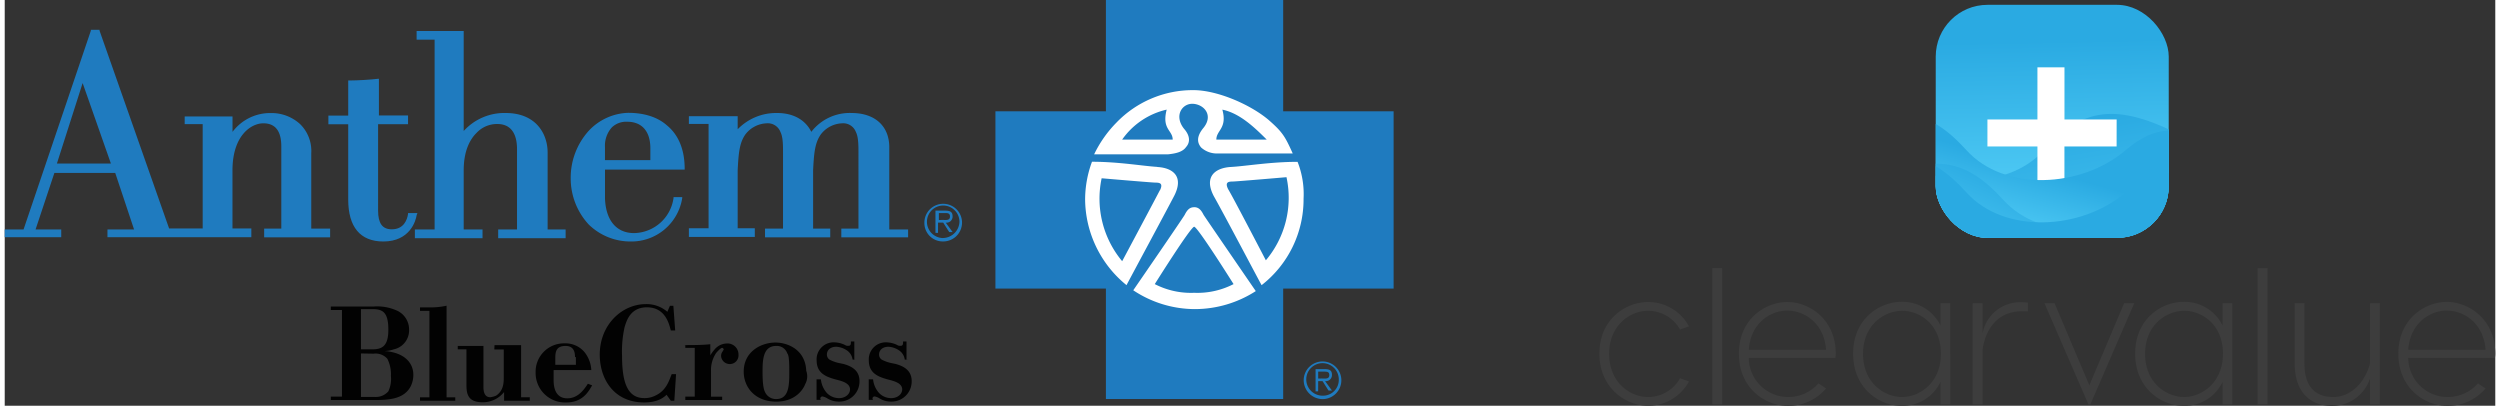 <svg xmlns="http://www.w3.org/2000/svg" xmlns:xlink="http://www.w3.org/1999/xlink" viewBox="0 0 572.8 93.32" width="573" height="93"><rect x="0" y="0" width="572.8" height="93.32" fill="#333333" stroke="none"/><defs><style>.cls-1{fill:none;}.cls-2{fill:url(#New_Gradient_Swatch_6);}.cls-3{clip-path:url(#clip-path);}.cls-4{fill:url(#New_Gradient_Swatch_6-2);}.cls-5{fill:#fff;}.cls-6{fill:url(#linear-gradient);}.cls-7{fill:url(#linear-gradient-2);}.cls-8{fill:#2aaae2;}.cls-9{fill:#3d3d3d;}.cls-10{fill:#020202;}.cls-11{fill:#1f7bbf;}</style><linearGradient id="New_Gradient_Swatch_6" x1="471.12" y1="38.93" x2="470.53" y2="9.44" gradientUnits="userSpaceOnUse"><stop offset="0" stop-color="#4ac6f2"/><stop offset="1" stop-color="#2aaae2"/></linearGradient><clipPath id="clip-path"><rect class="cls-1" x="444.11" y="1.11" width="53.59" height="53.59" rx="11.91" ry="11.91"/></clipPath><linearGradient id="New_Gradient_Swatch_6-2" x1="462.02" y1="64.12" x2="456.36" y2="31.07" xlink:href="#New_Gradient_Swatch_6"/><linearGradient id="linear-gradient" x1="458.73" y1="50.47" x2="462.53" y2="37.16" xlink:href="#New_Gradient_Swatch_6"/><linearGradient id="linear-gradient-2" x1="50.55" y1="62.66" x2="43.24" y2="45.41" gradientTransform="matrix(-1, 0, 0, 1, 514.92, 0)" xlink:href="#New_Gradient_Swatch_6"/></defs><title>clear_value_logo</title><g id="Layer_2" data-name="Layer 2"><g id="Layer_1-2" data-name="Layer 1"><rect class="cls-2" x="444.11" y="1.11" width="53.59" height="53.59" rx="11.91" ry="11.91"/><g class="cls-3"><path class="cls-4" d="M501.34,31.56c-15.88-8.39-23.67-6.59-32.36,3s-26.37,8.69-36.56,0-15.88-2.1-15.88-2.1V60.72h84.8Z"/><path class="cls-5" d="M485.71,33.69h-12V45.24H467.5V33.69H456V27.48H467.5v-12h6.22v12h12Z"/><path class="cls-6" d="M418.83,31.56c15.88-8.39,23.67-6.59,32.36,3s26.37,8.69,36.56,0,15.88-2.1,15.88-2.1V51.9h-84.8Z"/><path class="cls-7" d="M427.31,43c15.88-8.39,23.67-6.59,32.36,3s26.37,8.69,36.56,0,15.88-2.1,15.88-2.1V57.09h-84.8Z"/><path class="cls-8" d="M418.83,41.28c15.88-8.39,23.67-6.59,32.36,3s26.37,8.69,36.56,0,15.88-2.1,15.88-2.1V55.36h-84.8Z"/></g><path class="cls-9" d="M387.36,75.06l-2.06.72a8.42,8.42,0,0,0-7.39-4.3c-3.89,0-8.91,3.13-8.91,9.89s5,9.94,8.91,9.94A8.42,8.42,0,0,0,385.3,87l2.06.72a10.65,10.65,0,0,1-9.45,5.6c-4.92,0-11.15-3.94-11.15-12S373,69.46,377.92,69.46A10.65,10.65,0,0,1,387.36,75.06Z"/><path class="cls-9" d="M395,93h-2.28V61.67H395Z"/><path class="cls-9" d="M421.12,81.37a5.58,5.58,0,0,1-.09.94H401.11a9.07,9.07,0,0,0,8.91,9,9.24,9.24,0,0,0,7.12-3.13l1.75,1.16a11.37,11.37,0,0,1-8.86,4c-5,0-11.19-3.94-11.19-12S405,69.46,410,69.46,421.12,73.4,421.12,81.37Zm-20-.94h17.77c-.45-6.18-5.06-9-8.91-9S401.56,74.25,401.11,80.43Z"/><path class="cls-9" d="M445.21,74.88V69.73h2.24V93h-2.24V87.82a9.62,9.62,0,0,1-9,5.51c-5,0-11.1-3.94-11.1-12s6.13-11.91,11.1-11.91A9.69,9.69,0,0,1,445.21,74.88Zm-17.82,6.49c0,6.8,5,9.94,9,9.94s8.91-3.27,8.91-9.94c0-6.85-4.92-9.89-8.91-9.89S427.39,74.61,427.39,81.37Z"/><path class="cls-9" d="M465.31,69.6v2c-.54,0-.94,0-1.52,0-4.61,0-8.06,3.09-8.91,8.82V93h-2.28V69.73h2.28v7a8.74,8.74,0,0,1,9-7.21C464.37,69.51,464.77,69.55,465.31,69.6Z"/><path class="cls-9" d="M479.68,93h-.45L469.11,69.73h2.33l8,18.89,8-18.89h2.33Z"/><path class="cls-9" d="M510.08,74.88V69.73h2.24V93h-2.24V87.82a9.62,9.62,0,0,1-9,5.51c-5,0-11.1-3.94-11.1-12s6.13-11.91,11.1-11.91A9.69,9.69,0,0,1,510.08,74.88Zm-17.82,6.49c0,6.8,5,9.94,9,9.94s8.91-3.27,8.91-9.94c0-6.85-4.92-9.89-8.91-9.89S492.26,74.61,492.26,81.37Z"/><path class="cls-9" d="M520.42,93h-2.28V61.67h2.28Z"/><path class="cls-9" d="M546.25,69.73V93H544V87a9.18,9.18,0,0,1-8.73,6.36c-4.52,0-8.6-2.69-8.6-9.76V69.73h2.24V83.61c0,5.51,2.69,7.7,6.63,7.7,4.43,0,7.52-3.94,8.46-7.75V69.73Z"/><path class="cls-9" d="M572.8,81.37a5.58,5.58,0,0,1-.09.94H552.78a9.07,9.07,0,0,0,8.91,9,9.24,9.24,0,0,0,7.12-3.13l1.75,1.16a11.37,11.37,0,0,1-8.86,4c-5,0-11.19-3.94-11.19-12s6.18-11.91,11.15-11.91S572.8,73.4,572.8,81.37Zm-20-.94h17.77c-.45-6.18-5.06-9-8.91-9S553.23,74.25,552.78,80.43Z"/><path class="cls-10" d="M74.84,70.5h10a11,11,0,0,1,5.51,1A4.77,4.77,0,0,1,93,75.82a4.47,4.47,0,0,1-3.54,4.53,7.08,7.08,0,0,1-2.17.39,9.88,9.88,0,0,1,2.36.39c2.17.59,4.33,2.17,4.33,5.12a6.06,6.06,0,0,1-.59,2.56C91.77,92,87.83,92,84.68,92H75v-.79h2.56V71.29H75V70.5Zm7.09.79v9.06h2.56c2.36,0,3.74-.79,3.74-4.53,0-4.14-1.38-4.73-3.74-4.73H81.93Zm0,10v10h3.15A3.81,3.81,0,0,0,88.23,90a6.75,6.75,0,0,0,.59-3.54A7.81,7.81,0,0,0,88,82.52a3.59,3.59,0,0,0-3.15-1.18Z"/><path class="cls-10" d="M95.51,70.7h2.76a17.34,17.34,0,0,0,3.35-.39V91.38h2v.79H95.51v-.79h2.17V71.49H95.51Z"/><path class="cls-10" d="M112.65,79.37h6.11v12h2v.79h-5.91v-2a6.24,6.24,0,0,1-4.92,2.36c-3.74,0-3.74-2.36-3.74-4.33V80.35h-2v-.79h5.91V89c0,1,.2,2.36,1.58,2.36A5,5,0,0,0,113,91c1.77-1.18,1.77-3,1.77-4.33v-6.3h-2.17Z"/><path class="cls-10" d="M135.1,88.62c-.79,1.38-2.17,3.94-5.91,3.94a6.78,6.78,0,0,1-7.09-6.89,6.52,6.52,0,0,1,6.7-6.7,5.7,5.7,0,0,1,4.53,2,7.24,7.24,0,0,1,1.58,4.14h-8.67v2.36c0,1.18.2,4.14,3.15,4.14,2.56,0,3.94-2.17,4.73-3.35Zm-3.94-6.5c0-1-.2-2.56-2.17-2.56-2.17,0-2.36,1.38-2.36,2.76v1.58h4.73V82.12Z"/><path class="cls-10" d="M154.2,76h-1c-.39-1.38-1.18-5.32-5.51-5.32-3.94,0-4.73,3.35-5.12,4.53a25.7,25.7,0,0,0-.59,6.7c0,6.3,1.38,9.65,5.12,9.65a5.45,5.45,0,0,0,2.56-.59c2.56-1.18,3.15-3.54,3.74-4.92h1L154,92.17h-.79l-1-1.38c-.59.59-2,1.77-5.12,1.77-7.09,0-10.24-5.51-10.24-11,0-6.89,5.12-11.62,10.63-11.62a7.3,7.3,0,0,1,4.92,1.77l.59-1.38h.79Z"/><path class="cls-10" d="M156.17,79.37c2,0,4.14,0,6.11-.2v2.56a8.34,8.34,0,0,1,1-1.38A3.76,3.76,0,0,1,166,79a2.53,2.53,0,0,1,2.76,2.56,2,2,0,0,1-2,2.17,2,2,0,0,1-2-1.77,1.66,1.66,0,0,1,.39-1.18c0-.2.2-.2.2-.39A.42.42,0,0,0,165,80c-.39,0-1.38,1.18-1.38,1.18a7,7,0,0,0-1.18,4.14v5.91H165V92h-8.47v-.79h2.17V80h-2.17v-.59Z"/><path class="cls-10" d="M184.14,88.23c-.39,1.18-2.17,4.14-6.7,4.14-4.92,0-7.48-3.35-7.48-6.89,0-4.73,4.14-6.7,7.29-6.7,2.76,0,6.89,1.58,7.09,6.5a3.72,3.72,0,0,1-.2,3M180,81.33a2.54,2.54,0,0,0-2.56-1.77c-3,0-3.15,3.15-3.15,5.91,0,3.54.39,4.33.59,4.73a2.74,2.74,0,0,0,2.56,1.58c3,0,3-3.35,3-6.3,0-3.35-.2-3.74-.39-4.14"/><path class="cls-10" d="M195.75,82.71H195a3,3,0,0,0-1.38-2.17,4.83,4.83,0,0,0-2.36-.79c-1.38,0-2.17.79-2.17,1.77a1.4,1.4,0,0,0,.59,1.18,8.53,8.53,0,0,0,2.17.79l1,.2c1.38.39,3.74,1.18,3.74,3.94a4.63,4.63,0,0,1-4.73,4.73,5,5,0,0,1-2.76-.79,3.33,3.33,0,0,0-1-.39.47.47,0,0,0-.39.79h-1V87.24h1a5.57,5.57,0,0,0,1.38,3.15,3.89,3.89,0,0,0,2.76,1.18c1.58,0,2.56-1,2.56-2,0-1.58-2.17-2-3.54-2.36-2-.59-4.14-1.38-4.14-4.33a3.91,3.91,0,0,1,4.14-4.14,5.83,5.83,0,0,1,2.36.59,1.18,1.18,0,0,0,.79.2c.59,0,.59-.39.59-1h.79v4.14Z"/><path class="cls-10" d="M208,82.71h-1a3,3,0,0,0-1.38-2.17,4.83,4.83,0,0,0-2.36-.79c-1.38,0-2.17.79-2.17,1.77a1.4,1.4,0,0,0,.59,1.18,8.53,8.53,0,0,0,2.17.79l1,.2c1.38.39,3.74,1.18,3.74,3.94a4.63,4.63,0,0,1-4.73,4.73,5,5,0,0,1-2.76-.79,3.33,3.33,0,0,0-1-.39.47.47,0,0,0-.39.79h-1V87.24h1a5.57,5.57,0,0,0,1.38,3.15,3.89,3.89,0,0,0,2.76,1.18c1.58,0,2.56-1,2.56-2,0-1.58-2.17-2-3.54-2.36-2-.59-4.14-1.38-4.14-4.33a3.91,3.91,0,0,1,4.14-4.14,5.83,5.83,0,0,1,2.36.59,1.18,1.18,0,0,0,.79.2c.59,0,.59-.39.59-1h.79v4.14Z"/><path class="cls-11" d="M303.08,91a3.74,3.74,0,1,1,3.74-3.74A3.62,3.62,0,0,1,303.08,91m0,.79a4.33,4.33,0,1,0-4.33-4.33,4.37,4.37,0,0,0,4.33,4.33m-1-4.14h1l1.38,2.17h.79l-1.58-2.17a1.4,1.4,0,0,0,1.58-1.38c0-1-.39-1.38-1.77-1.38h-2V90h.59Zm0-.59V85.47h1.38c.59,0,1.18,0,1.18.79,0,1-1,.79-1.77.79Z"/><polygon class="cls-11" points="319.43 25.6 294.03 25.6 294.03 0 253.26 0 253.26 25.6 227.85 25.6 227.85 66.37 253.26 66.37 253.26 91.77 294.03 91.77 294.03 66.37 319.43 66.37 319.43 25.6"/><path class="cls-5" d="M297.37,37.22c-6.3,0-12,1-15.36,1.18-3.54.2-6.3,2.17-3.94,6.7,2.56,4.53,10.63,19.89,11,20.48a25,25,0,0,0,9.65-19.89,20.18,20.18,0,0,0-1.38-8.47m-7.29,22.65s-7.68-14.77-8.67-16.35c-.79-1.58,0-1.77,1-1.77.79,0,12.41-1,12.41-1a22.28,22.28,0,0,1-4.73,19.1m-25-21.47c-3.35-.2-8.86-1.18-15-1.18a25.07,25.07,0,0,0-1.58,8.67A25.64,25.64,0,0,0,258,65.58c1.58-3,8.67-16.15,10.83-20.28,2.56-4.73-.2-6.7-3.74-6.89m.59,5.32C264.88,45.3,257,60.07,257,60.07A22.46,22.46,0,0,1,252.28,41s11.62,1,12.41,1c1,0,1.77.2,1,1.77m5.91-9.85c1-1,1.18-2.56-.39-4.33-2.36-3-.39-5.91,2.17-5.71s4.73,2.76,2.17,5.71c-1.38,1.77-1.38,3.15-.39,4.33a5.39,5.39,0,0,0,3.74,1.38h17.33c-1.77-3.94-2.36-4.92-5.51-7.68-4.14-3.54-11.82-6.89-17.33-6.89a24.38,24.38,0,0,0-17.72,7.48,27,27,0,0,0-5.12,7.29h16.94c2-.2,3.35-.59,4.14-1.58M280,25.21c3.94.79,7.29,3.94,10.24,6.89H278.66c0-2.17,2.56-2.56,1.38-6.89m-12.8,0c-1.18,4.53,1.38,4.73,1.38,6.89H257a17.18,17.18,0,0,1,10.24-6.89m6.3,22.45c-1,0-1.58.59-2.17,1.77-.59,1-9.65,14.18-11.82,17.33a25.6,25.6,0,0,0,14.18,4.33,25.91,25.91,0,0,0,14-4.14s-11.23-16.35-12-17.53c-.59-1.18-1.18-1.77-2.17-1.77m0,19.69a18.14,18.14,0,0,1-9.06-2s8.27-13.19,9.06-13.19,9.06,13.19,9.06,13.19a18.14,18.14,0,0,1-9.06,2"/><path class="cls-11" d="M152.43,28.95c-2.17-2-5.32-3-9.06-3a12.94,12.94,0,0,0-9.06,4.14A16.07,16.07,0,0,0,130.17,41a15.57,15.57,0,0,0,4.14,10.63A13.72,13.72,0,0,0,144,55.54a11.82,11.82,0,0,0,11.82-10v-.2h-2v.2a9.35,9.35,0,0,1-9.06,8.07c-4.14,0-6.5-3-6.7-7.88V39h18.32v-.2c0-4.33-1.38-7.68-3.94-9.85m-3.74,7.88H138.05v-3a6.3,6.3,0,0,1,1.58-4.53A4.75,4.75,0,0,1,143.17,28c3.35,0,5.32,2.17,5.32,6.11v2.76Z"/><path class="cls-11" d="M94.92,49H92.76v.2c-.2,1.38-1,3.54-3.74,3.54-2.17,0-3.15-1.38-3.15-4.33V28.56h6.89v-2h-6.7V18.12h-.2c-1.58.2-4.73.39-6.5.39H79v8.07H74.44v2H79V45.89c0,6.3,2.76,9.65,8.07,9.65,6.11,0,7.48-4.73,7.68-6.11Z"/><path class="cls-11" d="M70.5,52.78V35.25a8.62,8.62,0,0,0-2.56-6.7A9.72,9.72,0,0,0,61.25,26a10.83,10.83,0,0,0-8.86,4.33V26.78h-11v1.77h4.14v24H37.81l-16-45.49v-.2h-2v.2L4.33,52.78H0v1.77H13V52.78H7.09l4.33-13h14l4.33,13H23.63v1.77H56.72v-2H52.38V39.19c0-8.07,4.33-10.83,7.09-10.83s4.14,1.77,4.14,5.32V52.58H59.67v2H74.84v-2H70.5ZM17.92,19.1l6.5,18.51H12Z"/><path class="cls-11" d="M124.86,52.78V35.05c0-4.14-2.56-9.06-9.65-9.06a12.6,12.6,0,0,0-9.65,4.14v-23H94.73v2h4.14V52.78H94.33v2h15.56v-2h-4.33V39.19c0-4.73,1.58-7.29,3-8.67a6.4,6.4,0,0,1,4.73-2c3.74,0,4.53,3.15,4.53,5.71V52.78h-4.33v2H129v-2h-4.14Z"/><path class="cls-11" d="M207.77,52.78h-4.33V33.87c0-4.92-3.35-7.88-8.67-7.88a11.14,11.14,0,0,0-9.26,4.33c-1.38-2.76-4.14-4.33-7.88-4.33a12.31,12.31,0,0,0-9.06,3.74v-3H157.35v1.77h4.53v24h-4.53v2h15.16v-2h-3.94V39.19c.2-3.94.39-6.3,1.77-8.27a6.45,6.45,0,0,1,4.92-2.56,3.11,3.11,0,0,1,3.15,2c.59,1.18.59,3,.59,4.92V52.58h-4.14v2h15v-2h-3.94V39.19c.2-3.94.39-6.3,1.77-8.27a6.45,6.45,0,0,1,4.92-2.56,3.11,3.11,0,0,1,3.15,2c.59,1.18.59,3,.59,4.92V52.58h-3.94v2h15.36v-2h0Z"/><path class="cls-11" d="M215.84,54.75A3.74,3.74,0,1,1,219.58,51a3.87,3.87,0,0,1-3.74,3.74m0,.79a4.33,4.33,0,1,0-4.33-4.33,4.24,4.24,0,0,0,4.33,4.33m-1-4.33h1l1.38,2.17H218l-1.58-2.17A1.4,1.4,0,0,0,218,49.82c0-1-.39-1.38-1.77-1.38h-2.17v5.12h.59V51.2Zm0-.59V49h1.38c.59,0,1.18,0,1.18.79,0,1-1,.79-1.77.79Z"/></g></g></svg>

